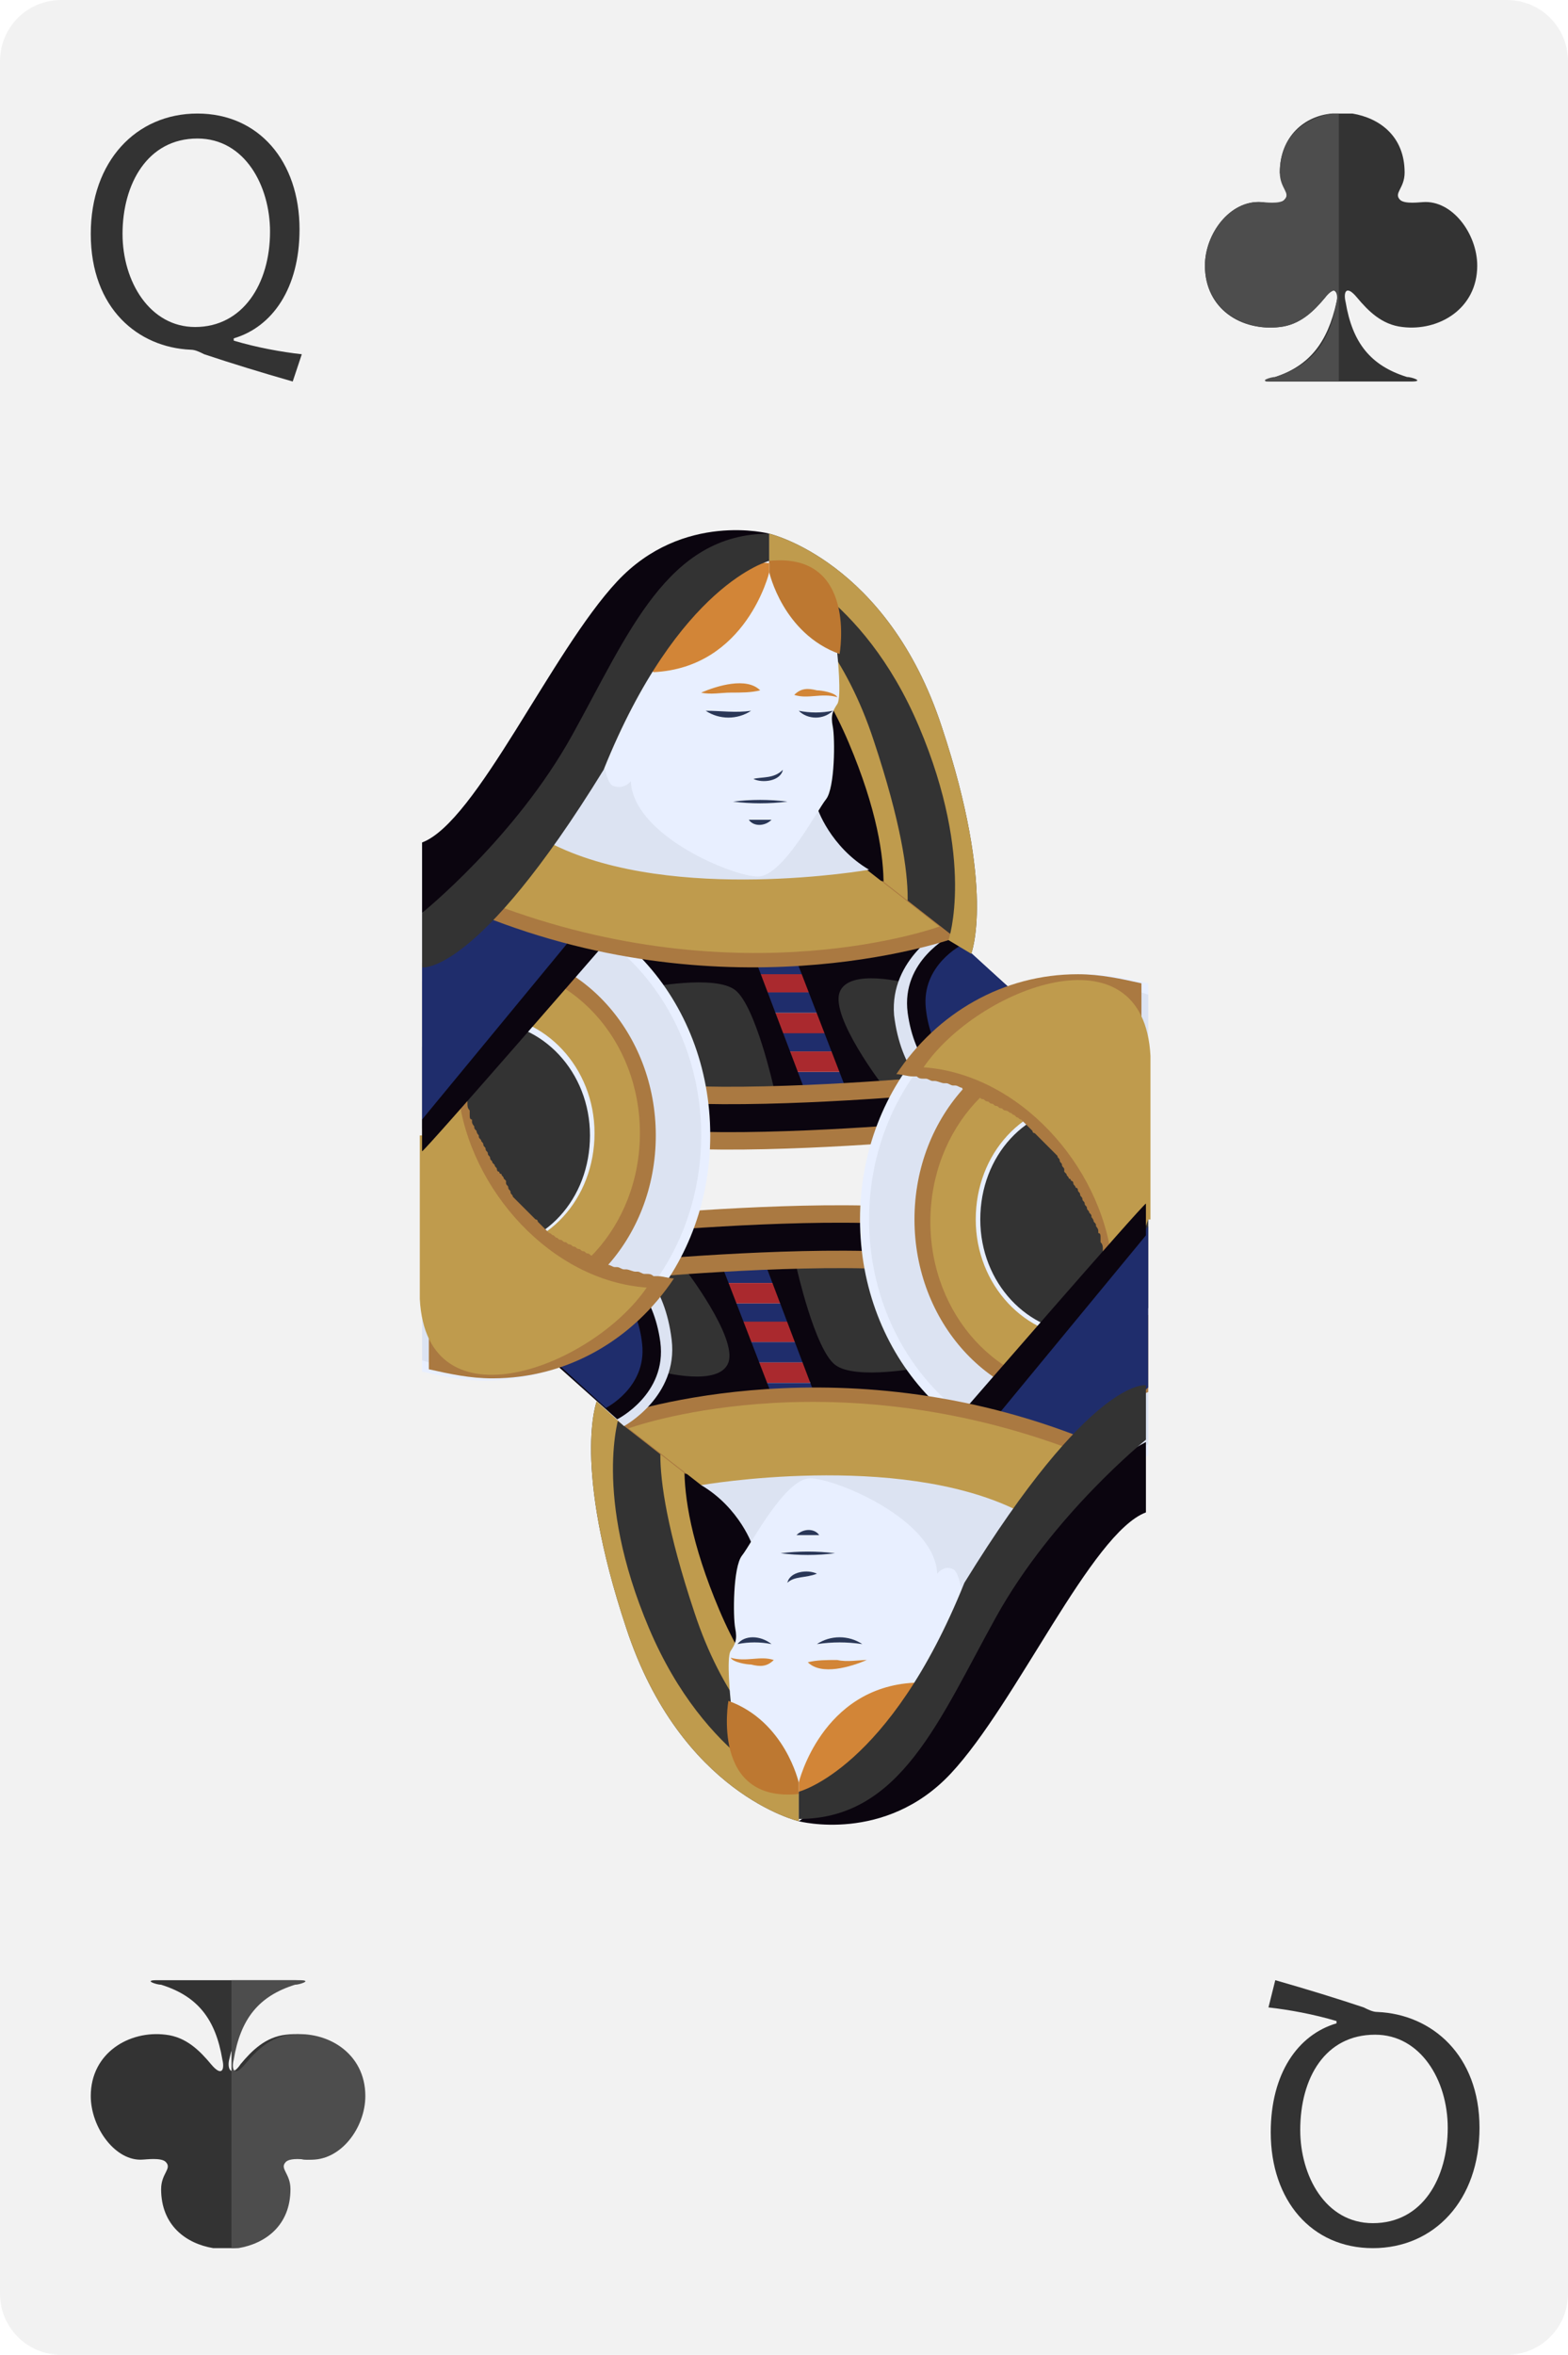 <?xml version="1.0" encoding="utf-8"?>
<!-- Generator: Adobe Illustrator 26.5.0, SVG Export Plug-In . SVG Version: 6.00 Build 0)  -->
<svg version="1.1" id="Layer_1" xmlns="http://www.w3.org/2000/svg" xmlns:xlink="http://www.w3.org/1999/xlink" x="0px" y="0px"
	 viewBox="0 0 69.1 103.7" style="enable-background:new 0 0 69.1 103.7;" xml:space="preserve">
<style type="text/css">
	.st0{fill:#F2F2F2;}
	.st1{fill:#333333;}
	.st2{fill:#4D4D4D;}
	.st3{fill:#1F2D6C;}
	.st4{fill:#AA292E;}
	.st5{fill:#0B050F;}
	.st6{fill:none;stroke:#AA7941;stroke-width:0.768;stroke-miterlimit:10;}
	.st7{fill:#DCE3F2;}
	.st8{fill:#E8EFFF;}
	.st9{fill:#AA7941;}
	.st10{fill:#BF9B4D;}
	.st11{fill:#D28537;}
	.st12{fill:#BD7831;}
	.st13{fill:#2A3757;}
</style>
<g>
	<path class="st0" d="M69.1,101c0,1.5-1.2,2.7-2.7,2.7H2.7c-1.5,0-2.7-1.2-2.7-2.7V2.7C0,1.2,1.2,0,2.7,0h63.7
		c1.5,0,2.7,1.2,2.7,2.7V101z"/>
	<g>
		<g>
			<path class="st1" d="M12.9,16.8c-1.4-0.4-2.7-0.8-3.9-1.2c-0.2-0.1-0.4-0.2-0.6-0.2C6.1,15.3,4,13.6,4,10.3C4,7.1,6,5,8.7,5
				c2.7,0,4.5,2.1,4.5,5.1c0,2.6-1.2,4.3-2.9,4.8V15c1,0.3,2.1,0.5,3,0.6L12.9,16.8z M11.9,10.2c0-2-1.1-4.1-3.2-4.1
				c-2.2,0-3.3,2-3.3,4.2c0,2.1,1.2,4.1,3.2,4.1C10.7,14.4,11.9,12.5,11.9,10.2z"/>
		</g>
		<g>
			<path class="st1" d="M65.1,11.7c0,1.9-1.7,2.9-3.3,2.7c-0.9-0.1-1.5-0.7-2-1.3c-0.5-0.6-0.6-0.2-0.5,0.2c0.3,1.8,1.1,2.8,2.7,3.3
				c0.2,0,0.8,0.2,0.2,0.2H56c-0.6,0,0.1-0.1,0.2-0.2c1.5-0.5,2.3-1.5,2.7-3.3c0.1-0.4-0.1-0.8-0.5-0.2c-0.5,0.6-1.1,1.2-2,1.3
				c-1.7,0.2-3.3-0.8-3.3-2.7v0c0-1.4,1.1-2.9,2.5-2.8c0.1,0,0.8,0.2,1-0.1c0.3-0.3-0.1-0.5-0.2-1.2v0c0-1.6,1.1-2.5,2.3-2.6v0
				c0,0,0.3,0,0.4,0c0.2,0,0.4,0,0.5,0v0c1.2,0.2,2.3,1,2.3,2.6v0c0,0.7-0.5,0.9-0.2,1.2c0.2,0.2,0.9,0.1,1,0.1
				C64,8.8,65.1,10.3,65.1,11.7L65.1,11.7z"/>
			<path class="st2" d="M59.1,5C59,5,59,5,59.1,5c-0.1,0-0.4,0-0.4,0v0c-1.2,0.2-2.3,1-2.3,2.6v0c0,0.7,0.5,0.9,0.2,1.2
				c-0.2,0.2-0.9,0.1-1,0.1c-1.4-0.1-2.5,1.4-2.5,2.8v0c0,1.9,1.7,2.9,3.3,2.7c0.9-0.1,1.5-0.7,2-1.3c0.5-0.6,0.6-0.2,0.5,0.2
				c-0.3,1.8-1.1,2.8-2.7,3.3c-0.2,0-0.8,0.2-0.2,0.2h3V5z"/>
		</g>
	</g>
	<g>
		<g>
			<path class="st1" d="M56.2,87.2c1.4,0.4,2.7,0.8,3.9,1.2c0.2,0.1,0.4,0.2,0.6,0.2c2.4,0.1,4.5,1.9,4.5,5.1c0,3.2-2,5.3-4.7,5.3
				c-2.7,0-4.5-2.1-4.5-5.1c0-2.6,1.2-4.3,2.9-4.8v-0.1c-1-0.3-2.1-0.5-3-0.6L56.2,87.2z M57.3,93.8c0,2,1.1,4.1,3.2,4.1
				c2.2,0,3.3-2,3.3-4.2c0-2.1-1.2-4.1-3.2-4.1C58.4,89.6,57.3,91.5,57.3,93.8z"/>
		</g>
		<g>
			<path class="st1" d="M4,92.3c0-1.9,1.7-2.9,3.3-2.7c0.9,0.1,1.5,0.7,2,1.3c0.5,0.6,0.6,0.2,0.5-0.2c-0.3-1.8-1.1-2.8-2.7-3.3
				c-0.2,0-0.8-0.2-0.2-0.2h6.1c0.6,0-0.1,0.1-0.2,0.2c-1.5,0.5-2.3,1.5-2.7,3.3c-0.1,0.4,0.1,0.8,0.5,0.2c0.5-0.6,1.1-1.2,2-1.3
				c1.7-0.2,3.3,0.8,3.3,2.7v0c0,1.4-1.1,2.9-2.5,2.8c-0.1,0-0.8-0.2-1,0.1c-0.3,0.3,0.1,0.5,0.2,1.2v0c0,1.6-1.1,2.5-2.3,2.6v0
				c0,0-0.3,0-0.4,0c-0.2,0-0.4,0-0.5,0v0c-1.2-0.2-2.3-1-2.3-2.6v0c0-0.7,0.5-0.9,0.2-1.2c-0.2-0.2-0.9-0.1-1-0.1
				C5.1,95.2,4,93.7,4,92.3L4,92.3z"/>
			<path class="st2" d="M10.1,99C10.1,99,10.1,99,10.1,99c0.1,0,0.4,0,0.4,0v0c1.2-0.2,2.3-1,2.3-2.6v0c0-0.7-0.5-0.9-0.2-1.2
				c0.2-0.2,0.9-0.1,1-0.1c1.4,0.1,2.5-1.4,2.5-2.8v0c0-1.9-1.7-2.9-3.3-2.7c-0.9,0.1-1.5,0.7-2,1.3c-0.5,0.6-0.6,0.2-0.5-0.2
				c0.3-1.8,1.1-2.8,2.7-3.3c0.2,0,0.8-0.2,0.2-0.2h-3V99z"/>
		</g>
	</g>
	<g>
		<rect x="34.9" y="47.2" class="st3" width="2.6" height="0.9"/>
		<rect x="34.7" y="46.3" class="st4" width="2.6" height="0.9"/>
		<rect x="34.3" y="45.4" class="st3" width="2.6" height="0.9"/>
		<rect x="34.1" y="44.6" class="st4" width="2.6" height="0.9"/>
		<rect x="33.7" y="43.7" class="st3" width="2.6" height="0.9"/>
		<rect x="33.5" y="42.8" class="st4" width="2.6" height="0.9"/>
		<rect x="33.1" y="42" class="st3" width="2.6" height="0.9"/>
		<polygon class="st1" points="34.7,48.1 32.8,43.2 27.9,42.9 30.7,48.5 		"/>
		<polygon class="st1" points="40.8,47.8 41.5,42.4 36.5,42.6 36.4,44.6 38.1,48.1 		"/>
		<path class="st5" d="M35.1,42.3l2.2,5.7l1.6-0.2c0,0-2.3-3-1.9-4.1c0.4-1.1,3-0.4,3-0.4l1.1-2L35.1,42.3z"/>
		<path class="st5" d="M35.5,48.1l-2.2-5.8l-5.5-0.4l0.7,1.6c0,0,3-0.6,3.9,0.1c0.9,0.7,1.7,4.3,1.7,4.3L35.5,48.1z"/>
		<path class="st5" d="M30.2,50.2c4.5,0.2,11-0.4,11-0.4v-2c0,0-6.5,0.6-11,0.4"/>
		<path class="st6" d="M41.1,47.8c0,0-6.5,0.6-11,0.4"/>
		<path class="st6" d="M41.1,49.8c0,0-6.5,0.6-11,0.4"/>
		<path class="st7" d="M44.7,43.7l-3.1-2.8c0,0-2.4,1.3-2.2,3.8c0.3,2.5,1.6,3.4,1.6,3.4L44.7,43.7z"/>
		<path class="st5" d="M44.7,43.7l-2.8-2.5c0,0-2.2,1.1-1.9,3.4c0.3,2.2,1.5,3,1.5,3L44.7,43.7z"/>
		<path class="st3" d="M44.7,43.7l-2.3-2.1c0,0-1.8,0.9-1.6,2.8c0.2,1.9,1.2,2.5,1.2,2.5L44.7,43.7z"/>
		<g>
			<rect x="31.6" y="55.6" class="st3" width="2.6" height="0.9"/>
			<rect x="31.8" y="56.5" class="st4" width="2.6" height="0.9"/>
			<rect x="32.2" y="57.4" class="st3" width="2.6" height="0.9"/>
			<rect x="32.5" y="58.2" class="st4" width="2.6" height="0.9"/>
			<rect x="32.8" y="59.1" class="st3" width="2.6" height="0.9"/>
			<rect x="33.1" y="60" class="st4" width="2.6" height="0.9"/>
			<rect x="33.4" y="60.9" class="st3" width="2.6" height="0.9"/>
			<polygon class="st1" points="34.4,55.6 36.3,60.5 41.2,60.8 38.4,55.2 			"/>
			<polygon class="st1" points="28.3,55.9 27.7,61.3 32.6,61.1 32.7,59.1 31,55.6 			"/>
			<path class="st5" d="M34,61.4l-2.2-5.7l-1.6,0.2c0,0,2.3,3,1.9,4.1c-0.4,1.1-3,0.4-3,0.4l-1.1,2L34,61.4z"/>
			<path class="st5" d="M33.7,55.6l2.2,5.8l5.5,0.4l-0.7-1.6c0,0-3,0.6-3.9-0.1c-0.9-0.7-1.7-4.3-1.7-4.3L33.7,55.6z"/>
			<path class="st5" d="M39,53.5c-4.5-0.2-11,0.4-11,0.4v2c0,0,6.5-0.6,11-0.4"/>
			<path class="st6" d="M28,55.9c0,0,6.5-0.6,11-0.4"/>
			<path class="st6" d="M28,53.9c0,0,6.5-0.6,11-0.4"/>
			<path class="st8" d="M50.6,64.1c-0.9,0.3-1.8,0.4-2.8,0.4c-5.5,0-9.9-4.8-9.9-10.8c0-6,4.4-10.8,9.9-10.8c1,0,1.9,0.2,2.8,0.4
				V64.1z"/>
			<path class="st7" d="M50.6,63.6c-0.9,0.3-1.8,0.5-2.8,0.5c-5.2,0-9.5-4.6-9.5-10.4c0-5.7,4.2-10.4,9.5-10.4c1,0,1.9,0.2,2.8,0.5
				V63.6z"/>
			<path class="st9" d="M50.6,61.3c-0.9,0.4-1.8,0.6-2.8,0.6c-4.2,0-7.5-3.7-7.5-8.2c0-4.6,3.4-8.2,7.5-8.2c1,0,1.9,0.2,2.8,0.6
				V61.3z"/>
			<path class="st10" d="M50.6,60.5c-0.9,0.4-1.8,0.7-2.8,0.7c-3.8,0-6.8-3.3-6.8-7.4c0-4.1,3-7.4,6.8-7.4c1,0,1.9,0.2,2.8,0.7V60.5
				z"/>
			<path class="st8" d="M50.6,57.9c-0.8,0.6-1.8,1-2.8,1c-2.6,0-4.8-2.3-4.8-5.2c0-2.9,2.1-5.2,4.8-5.2c1,0,2,0.4,2.8,1V57.9z"/>
			<path class="st1" d="M50.6,57.6c-0.8,0.7-1.7,1.1-2.8,1.1c-2.5,0-4.6-2.2-4.6-5c0-2.8,2-5,4.6-5c1.1,0,2,0.4,2.8,1.1V57.6z"/>
			<path class="st9" d="M50.6,54.4c-0.2,0.1-0.3,0.2-0.5,0.3l0,0c-0.2,0.1-0.3,0.2-0.5,0.4l0,0c-0.1,0.1-0.3,0.2-0.4,0.4
				c0,0,0,0,0,0c-0.1,0.1-0.3,0.3-0.4,0.4c0,0,0,0,0,0c0-0.1,0-0.3-0.1-0.4c0,0,0,0,0-0.1c0-0.1,0-0.2-0.1-0.3c0,0,0,0,0,0
				c0,0,0-0.1,0-0.1c0-0.1,0-0.2-0.1-0.3c0,0,0,0,0-0.1c0,0,0-0.1,0-0.1c0-0.1,0-0.2-0.1-0.2c0,0,0,0,0,0c0,0,0-0.1,0-0.1
				c0-0.1-0.1-0.2-0.1-0.2c0-0.1,0-0.1-0.1-0.2c0-0.1-0.1-0.2-0.1-0.2c0-0.1,0-0.1-0.1-0.2c0-0.1-0.1-0.1-0.1-0.2
				c0-0.1-0.1-0.1-0.1-0.2c0-0.1-0.1-0.1-0.1-0.2c0-0.1-0.1-0.1-0.1-0.2c0-0.1-0.1-0.1-0.1-0.2c0,0,0,0,0,0c0-0.1-0.1-0.1-0.1-0.1
				c0-0.1-0.1-0.1-0.1-0.2c0,0,0-0.1-0.1-0.1c0,0,0-0.1-0.1-0.1c0-0.1-0.1-0.1-0.1-0.2c0,0-0.1-0.1-0.1-0.1c0,0,0,0,0-0.1
				c0-0.1-0.1-0.1-0.1-0.2c0-0.1-0.1-0.1-0.1-0.2c0-0.1-0.1-0.1-0.1-0.2c0,0,0,0-0.1-0.1c0,0-0.1-0.1-0.1-0.1c0,0-0.1-0.1-0.1-0.1
				c0,0-0.1-0.1-0.1-0.1c-0.1-0.1-0.1-0.1-0.2-0.2c0,0,0,0,0,0c0,0-0.1-0.1-0.1-0.1c-0.1-0.1-0.1-0.1-0.2-0.2c0,0-0.1-0.1-0.1-0.1
				c0,0-0.1,0-0.1-0.1c-0.1-0.1-0.1-0.1-0.2-0.2c0,0,0,0,0,0c0,0-0.1-0.1-0.1-0.1c-0.1-0.1-0.1-0.1-0.2-0.2c-0.1,0-0.1-0.1-0.2-0.1
				c0,0-0.1-0.1-0.1-0.1c-0.1,0-0.1-0.1-0.2-0.1c0,0-0.1-0.1-0.2-0.1c-0.1,0-0.1-0.1-0.2-0.1c-0.1,0-0.1-0.1-0.2-0.1
				c-0.1,0-0.1-0.1-0.2-0.1c-0.1,0-0.1-0.1-0.2-0.1c-0.1,0-0.1-0.1-0.2-0.1c-0.1,0-0.1-0.1-0.2-0.1c-0.1,0-0.1-0.1-0.2-0.1
				c-0.1,0-0.1,0-0.2-0.1c-0.1,0-0.2-0.1-0.2-0.1c0,0-0.1,0-0.1-0.1c-0.1,0-0.2-0.1-0.3-0.1c0,0-0.1,0-0.1,0c-0.1,0-0.2-0.1-0.3-0.1
				c0,0,0,0-0.1,0c-0.1,0-0.3-0.1-0.4-0.1c0,0,0,0-0.1,0c-0.1,0-0.2-0.1-0.3-0.1c0,0-0.1,0-0.1,0c-0.1,0-0.2,0-0.3-0.1
				c-0.1,0-0.1,0-0.2,0c-0.2,0-0.5-0.1-0.7-0.1c1.8-2.7,4.7-4.4,8-4.4c1,0,1.9,0.2,2.8,0.4V54.4z"/>
			<path class="st10" d="M50.6,53.7c-0.1,0.3-0.2,0.6-0.4,0.7c-0.4,0.4-0.8,0.7-1.2,1.1c-0.5-4.2-4.1-8.2-8.3-8.5
				c2.4-3.5,9.7-6.3,10-0.5V53.7z"/>
			<path class="st5" d="M32.4,73.5c0,0-3.3-7.2-2.8-9.6c0.5-2.3,5.2,4.3,5.2,4.3L32.4,73.5z"/>
			<path class="st1" d="M35.2,80.2c0,0-5.2-1.2-7.6-8.5c-2.4-7.2-1.3-10-1.3-10l3.6,2.5c0,0-0.3,3.4,2.2,9.3s3.1,5.4,3.1,5.4V80.2z"
				/>
			<path class="st10" d="M38.2,79.5c0,0-5.2-1.2-7.6-8.5c-2.4-7.2-1.2-8.5-1.2-8.5l1.1,0.2c0,0-1.3,2.3,1.2,8.2
				c2.5,5.9,6.6,7.3,6.6,7.3V79.5z"/>
			<polygon class="st3" points="50.6,54 50.6,61.1 46.9,64.4 43.2,62.3 			"/>
			<path class="st5" d="M42.4,62.2c0,0,7.9-9.1,8.1-9.2v1.4l-6.6,8L42.4,62.2z"/>
			<path class="st9" d="M30.2,64.9L27,62.4c0,0,9.4-3.4,20.4,0.8l-2.6,3.2L30.2,64.9z"/>
			<path class="st10" d="M30.9,65.4l-3.2-2.5c0,0,8.7-3.2,19.7,1l-2.6,3.2L30.9,65.4z"/>
			<path class="st7" d="M33.2,68.2c0-0.1-0.6-1.8-2.3-2.8c0,0,8.6-1.5,13.9,1.1c0,0-0.8,5.3-3.4,4.2S33.2,68.2,33.2,68.2z"/>
			<path class="st8" d="M32.2,74.9c0,0-0.2-1.9,0-2.2c0.2-0.3,0.3-0.5,0.2-1c-0.1-0.5-0.1-2.7,0.3-3.2c0.4-0.5,1.9-3.4,3-3.4
				c1.1,0,5.5,1.8,5.6,4.2c0,0,0.3-0.4,0.7-0.2c0.4,0.2,0.5,2,0.5,2s-3.6,7.9-7.2,7.6C35.2,78.7,32.2,76.5,32.2,74.9z"/>
			<path class="st5" d="M35.2,80.2c0,0,3.8,1,6.7-2.1c2.9-3.1,6.2-10.6,8.6-11.5v-3.1c0,0-6,3.1-7.4,7.8
				C41.7,76,35.2,80.2,35.2,80.2z"/>
			<path class="st11" d="M35.2,78.5c0,0,1-4.2,5.1-4.4c1.2,1.1-2.6,4.4-2.6,4.4s-0.8,0.6-2.5,0.4V78.5z"/>
			<path class="st1" d="M35.2,78.9c0,0,4-1,7.3-9.2c5.6-9.1,8-8.7,8-8.7v2.4c0,0-4.1,3.3-6.6,7.8c-2.5,4.5-4.2,8.9-8.7,8.9V78.9z"/>
			<path class="st10" d="M35.2,80.2c0,0-5.2-1.2-7.6-8.5c-2.4-7.2-1.3-10-1.3-10l1,0.6c0,0-1.2,3.5,1.3,9.4c2.5,5.9,6.6,7.3,6.6,7.3
				V80.2z"/>
			<path class="st12" d="M35.2,78.5c0,0-0.6-2.7-3.1-3.6c0,0-0.8,4.5,3.1,4.1V78.5z"/>
			<path class="st7" d="M24.4,60l3.1,2.8c0,0,2.4-1.3,2.1-3.8c-0.3-2.5-1.6-3.4-1.6-3.4L24.4,60z"/>
			<path class="st5" d="M24.4,60l2.8,2.5c0,0,2.2-1.1,1.9-3.4c-0.3-2.2-1.5-3-1.5-3L24.4,60z"/>
			<path class="st3" d="M24.4,59.9l2.3,2.1c0,0,1.8-0.9,1.6-2.8c-0.2-1.9-1.2-2.5-1.2-2.5L24.4,59.9z"/>
			<g>
				<path class="st11" d="M32.2,73c0.7,0.2,1.3-0.1,1.9,0.1c0,0,0,0,0,0c-0.3,0.3-0.6,0.3-1,0.2C32.9,73.3,32.3,73.2,32.2,73
					L32.2,73z"/>
			</g>
			<g>
				<path class="st11" d="M38.2,73.1c-0.7,0.3-2,0.7-2.6,0.1c0.4-0.1,0.8-0.1,1.3-0.1C37.3,73.2,37.9,73.1,38.2,73.1L38.2,73.1z"/>
			</g>
			<g>
				<path class="st13" d="M36,72.4c0.6-0.4,1.4-0.4,2,0C37.3,72.3,36.7,72.3,36,72.4L36,72.4z"/>
			</g>
			<g>
				<path class="st13" d="M34,72.4c-0.5-0.1-1-0.1-1.5,0C32.8,72,33.5,72,34,72.4C34,72.4,33.5,72,34,72.4z"/>
			</g>
			<g>
				<path class="st8" d="M35.1,67.6c0,0,0.4-0.3,1,0"/>
				<path class="st13" d="M35.1,67.6c0.3-0.3,0.8-0.3,1,0C35.7,67.6,35.5,67.6,35.1,67.6C35.1,67.6,35.5,67.6,35.1,67.6z"/>
			</g>
			<g>
				<path class="st13" d="M34.4,68.4c0.8-0.1,1.6-0.1,2.4,0C36,68.5,35.2,68.5,34.4,68.4C34.4,68.4,35.2,68.5,34.4,68.4z"/>
			</g>
			<g>
				<path class="st13" d="M34.7,69.7c0.1-0.5,0.9-0.6,1.3-0.4C35.5,69.5,35,69.4,34.7,69.7L34.7,69.7z"/>
			</g>
		</g>
		<path class="st8" d="M18.6,39.6c0.9-0.3,1.8-0.4,2.8-0.4c5.5,0,9.9,4.8,9.9,10.8c0,6-4.4,10.8-9.9,10.8c-1,0-1.9-0.2-2.8-0.4V39.6
			z"/>
		<path class="st7" d="M18.6,40.1c0.9-0.3,1.8-0.5,2.8-0.5c5.2,0,9.5,4.6,9.5,10.4c0,5.7-4.2,10.4-9.5,10.4c-1,0-1.9-0.2-2.8-0.5
			V40.1z"/>
		<path class="st9" d="M18.6,42.4c0.9-0.4,1.8-0.6,2.8-0.6c4.2,0,7.5,3.7,7.5,8.2c0,4.6-3.4,8.2-7.5,8.2c-1,0-1.9-0.2-2.8-0.6V42.4z
			"/>
		<path class="st10" d="M18.6,43.2c0.9-0.4,1.8-0.7,2.8-0.7c3.8,0,6.8,3.3,6.8,7.4c0,4.1-3,7.4-6.8,7.4c-1,0-1.9-0.2-2.8-0.7V43.2z"
			/>
		<path class="st8" d="M18.6,45.7c0.8-0.6,1.8-1,2.8-1c2.6,0,4.8,2.3,4.8,5.2c0,2.9-2.1,5.2-4.8,5.2c-1,0-2-0.4-2.8-1V45.7z"/>
		<path class="st1" d="M18.6,46.1c0.8-0.7,1.7-1.1,2.8-1.1c2.5,0,4.6,2.2,4.6,5c0,2.8-2,5-4.6,5c-1.1,0-2-0.4-2.8-1.1V46.1z"/>
		<path class="st9" d="M18.6,49.2c0.2-0.1,0.3-0.2,0.5-0.3l0,0c0.2-0.1,0.3-0.2,0.5-0.4l0,0c0.1-0.1,0.3-0.2,0.4-0.4c0,0,0,0,0,0
			c0.1-0.1,0.3-0.3,0.4-0.4c0,0,0,0,0,0c0,0.1,0,0.3,0.1,0.4c0,0,0,0,0,0.1c0,0.1,0,0.2,0.1,0.3c0,0,0,0,0,0c0,0,0,0.1,0,0.1
			c0,0.1,0,0.2,0.1,0.3c0,0,0,0,0,0.1c0,0,0,0.1,0,0.1c0,0.1,0,0.2,0.1,0.2c0,0,0,0,0,0c0,0,0,0.1,0,0.1c0,0.1,0.1,0.2,0.1,0.2
			c0,0.1,0,0.1,0.1,0.2c0,0.1,0.1,0.2,0.1,0.2c0,0.1,0,0.1,0.1,0.2c0,0.1,0.1,0.1,0.1,0.2c0,0.1,0.1,0.1,0.1,0.2
			c0,0.1,0.1,0.1,0.1,0.2c0,0.1,0.1,0.1,0.1,0.2c0,0.1,0.1,0.1,0.1,0.2c0,0,0,0,0,0c0,0,0.1,0.1,0.1,0.1c0,0.1,0.1,0.1,0.1,0.2
			c0,0,0,0.1,0.1,0.1c0,0,0,0.1,0.1,0.1c0,0.1,0.1,0.1,0.1,0.2c0,0,0.1,0.1,0.1,0.1c0,0,0,0,0,0.1c0,0.1,0.1,0.1,0.1,0.2
			c0,0.1,0.1,0.1,0.1,0.2c0,0.1,0.1,0.1,0.1,0.2c0,0,0,0,0.1,0.1c0,0,0.1,0.1,0.1,0.1c0,0,0.1,0.1,0.1,0.1c0,0,0.1,0.1,0.1,0.1
			c0.1,0.1,0.1,0.1,0.2,0.2c0,0,0,0,0,0c0,0,0.1,0.1,0.1,0.1c0.1,0.1,0.1,0.1,0.2,0.2c0,0,0.1,0.1,0.1,0.1c0,0,0.1,0,0.1,0.1
			c0.1,0.1,0.1,0.1,0.2,0.2c0,0,0,0,0,0c0,0,0.1,0.1,0.1,0.1c0.1,0.1,0.1,0.1,0.2,0.2c0.1,0,0.1,0.1,0.2,0.1c0,0,0.1,0.1,0.1,0.1
			c0.1,0,0.1,0.1,0.2,0.1c0.1,0,0.1,0.1,0.2,0.1c0.1,0,0.1,0.1,0.2,0.1c0.1,0,0.1,0.1,0.2,0.1c0.1,0,0.1,0.1,0.2,0.1
			c0.1,0,0.1,0.1,0.2,0.1c0.1,0,0.1,0.1,0.2,0.1c0.1,0,0.1,0.1,0.2,0.1c0.1,0,0.1,0.1,0.2,0.1c0.1,0,0.1,0.1,0.2,0.1
			c0.1,0,0.2,0.1,0.2,0.1c0,0,0.1,0,0.1,0.1c0.1,0,0.2,0.1,0.3,0.1c0,0,0.1,0,0.1,0c0.1,0,0.2,0.1,0.3,0.1c0,0,0,0,0.1,0
			c0.1,0,0.3,0.1,0.4,0.1c0,0,0,0,0.1,0c0.1,0,0.2,0.1,0.3,0.1c0,0,0.1,0,0.1,0c0.1,0,0.2,0,0.3,0.1c0.1,0,0.1,0,0.2,0
			c0.2,0,0.5,0.1,0.7,0.1c-1.8,2.7-4.7,4.4-8,4.4c-1,0-1.9-0.2-2.8-0.4V49.2z"/>
		<path class="st10" d="M18.6,50c0.1-0.3,0.2-0.6,0.4-0.7c0.4-0.4,0.8-0.7,1.2-1.1c0.5,4.2,4.1,8.2,8.3,8.5c-2.4,3.5-9.7,6.3-10,0.5
			V50z"/>
		<polygon class="st3" points="18.6,49.7 18.6,42.6 22.2,39.2 25.9,41.4 		"/>
		<path class="st5" d="M26.7,41.5c0,0-7.9,9.1-8.1,9.2v-1.4l6.6-8L26.7,41.5z"/>
		<path class="st5" d="M36.7,30.1c0,0,3.3,7.2,2.8,9.6c-0.5,2.3-5.2-4.3-5.2-4.3L36.7,30.1z"/>
		<path class="st1" d="M33.9,23.5c0,0,5.2,1.2,7.6,8.5c2.4,7.2,1.3,10,1.3,10l-3.6-2.5c0,0,0.3-3.4-2.2-9.3
			c-2.5-5.9-3.1-5.4-3.1-5.4V23.5z"/>
		<path class="st10" d="M30.9,24.1c0,0,5.2,1.2,7.6,8.5c2.4,7.2,1.2,8.5,1.2,8.5l-1.1-0.2c0,0,1.3-2.3-1.2-8.2
			c-2.5-5.9-6.6-7.3-6.6-7.3V24.1z"/>
		<path class="st9" d="M38.9,38.8l3.2,2.5c0,0-9.4,3.4-20.4-0.8l2.6-3.2L38.9,38.8z"/>
		<path class="st10" d="M38.2,38.3l3.2,2.5c0,0-8.7,3.2-19.7-1l2.6-3.2L38.2,38.3z"/>
		<path class="st7" d="M36,35.5c0,0.1,0.6,1.8,2.3,2.8c0,0-8.6,1.5-13.9-1.1c0,0,0.8-5.3,3.4-4.2C30.3,34.1,36,35.5,36,35.5z"/>
		<path class="st8" d="M36.9,28.8c0,0,0.2,1.9,0,2.2c-0.2,0.3-0.3,0.5-0.2,1c0.1,0.5,0.1,2.7-0.3,3.2c-0.4,0.5-1.9,3.4-3,3.4
			c-1.1,0-5.5-1.8-5.6-4.2c0,0-0.3,0.4-0.8,0.2c-0.4-0.2-0.5-2-0.5-2s3.6-7.9,7.2-7.6C33.9,25,36.9,27.2,36.9,28.8z"/>
		<path class="st5" d="M33.9,23.5c0,0-3.8-1-6.7,2.1c-2.9,3.1-6.2,10.6-8.6,11.5v3.1c0,0,6-3.1,7.4-7.8
			C27.4,27.7,33.9,23.5,33.9,23.5z"/>
		<path class="st11" d="M33.9,25.2c0,0-1,4.2-5.1,4.4c-1.2-1.1,2.6-4.4,2.6-4.4s0.8-0.6,2.5-0.4V25.2z"/>
		<path class="st1" d="M33.9,24.7c0,0-4,1-7.3,9.2c-5.6,9.1-8,8.7-8,8.7v-2.4c0,0,4.1-3.3,6.6-7.8c2.5-4.5,4.2-8.9,8.7-8.9V24.7z"/>
		<path class="st10" d="M33.9,23.5c0,0,5.2,1.2,7.6,8.5c2.4,7.2,1.3,10,1.3,10l-1-0.6c0,0,1.2-3.5-1.3-9.4c-2.5-5.9-6.6-7.3-6.6-7.3
			V23.5z"/>
		<path class="st12" d="M33.9,25.2c0,0,0.6,2.7,3.1,3.6c0,0,0.8-4.5-3.1-4.1V25.2z"/>
		<g>
			<path class="st11" d="M36.9,30.7c-0.7-0.2-1.3,0.1-1.9-0.1c0,0,0,0,0,0c0.3-0.3,0.6-0.3,1-0.2C36.2,30.4,36.8,30.5,36.9,30.7
				L36.9,30.7z"/>
		</g>
		<g>
			<path class="st11" d="M30.9,30.5c0.7-0.3,2-0.7,2.6-0.1c-0.4,0.1-0.8,0.1-1.3,0.1C31.8,30.5,31.3,30.6,30.9,30.5L30.9,30.5z"/>
		</g>
		<g>
			<path class="st13" d="M33.1,31.3c-0.6,0.4-1.4,0.4-2,0C31.8,31.3,32.4,31.4,33.1,31.3L33.1,31.3z"/>
		</g>
		<g>
			<path class="st13" d="M35.2,31.3c0.5,0.1,1,0.1,1.5,0C36.3,31.7,35.6,31.7,35.2,31.3C35.2,31.3,35.6,31.7,35.2,31.3z"/>
		</g>
		<g>
			<path class="st8" d="M34,36.1c0,0-0.4,0.3-1,0"/>
			<path class="st13" d="M34,36.1c-0.3,0.3-0.8,0.3-1,0C33.4,36.1,33.7,36.1,34,36.1C34,36.1,33.7,36.1,34,36.1z"/>
		</g>
		<g>
			<path class="st13" d="M34.7,35.3c-0.8,0.1-1.6,0.1-2.4,0C33.1,35.2,33.9,35.2,34.7,35.3C34.7,35.3,33.9,35.2,34.7,35.3z"/>
		</g>
		<g>
			<path class="st13" d="M34.5,33.9c-0.1,0.5-0.9,0.6-1.3,0.4C33.6,34.2,34.1,34.3,34.5,33.9L34.5,33.9z"/>
		</g>
	</g>
</g>
</svg>
